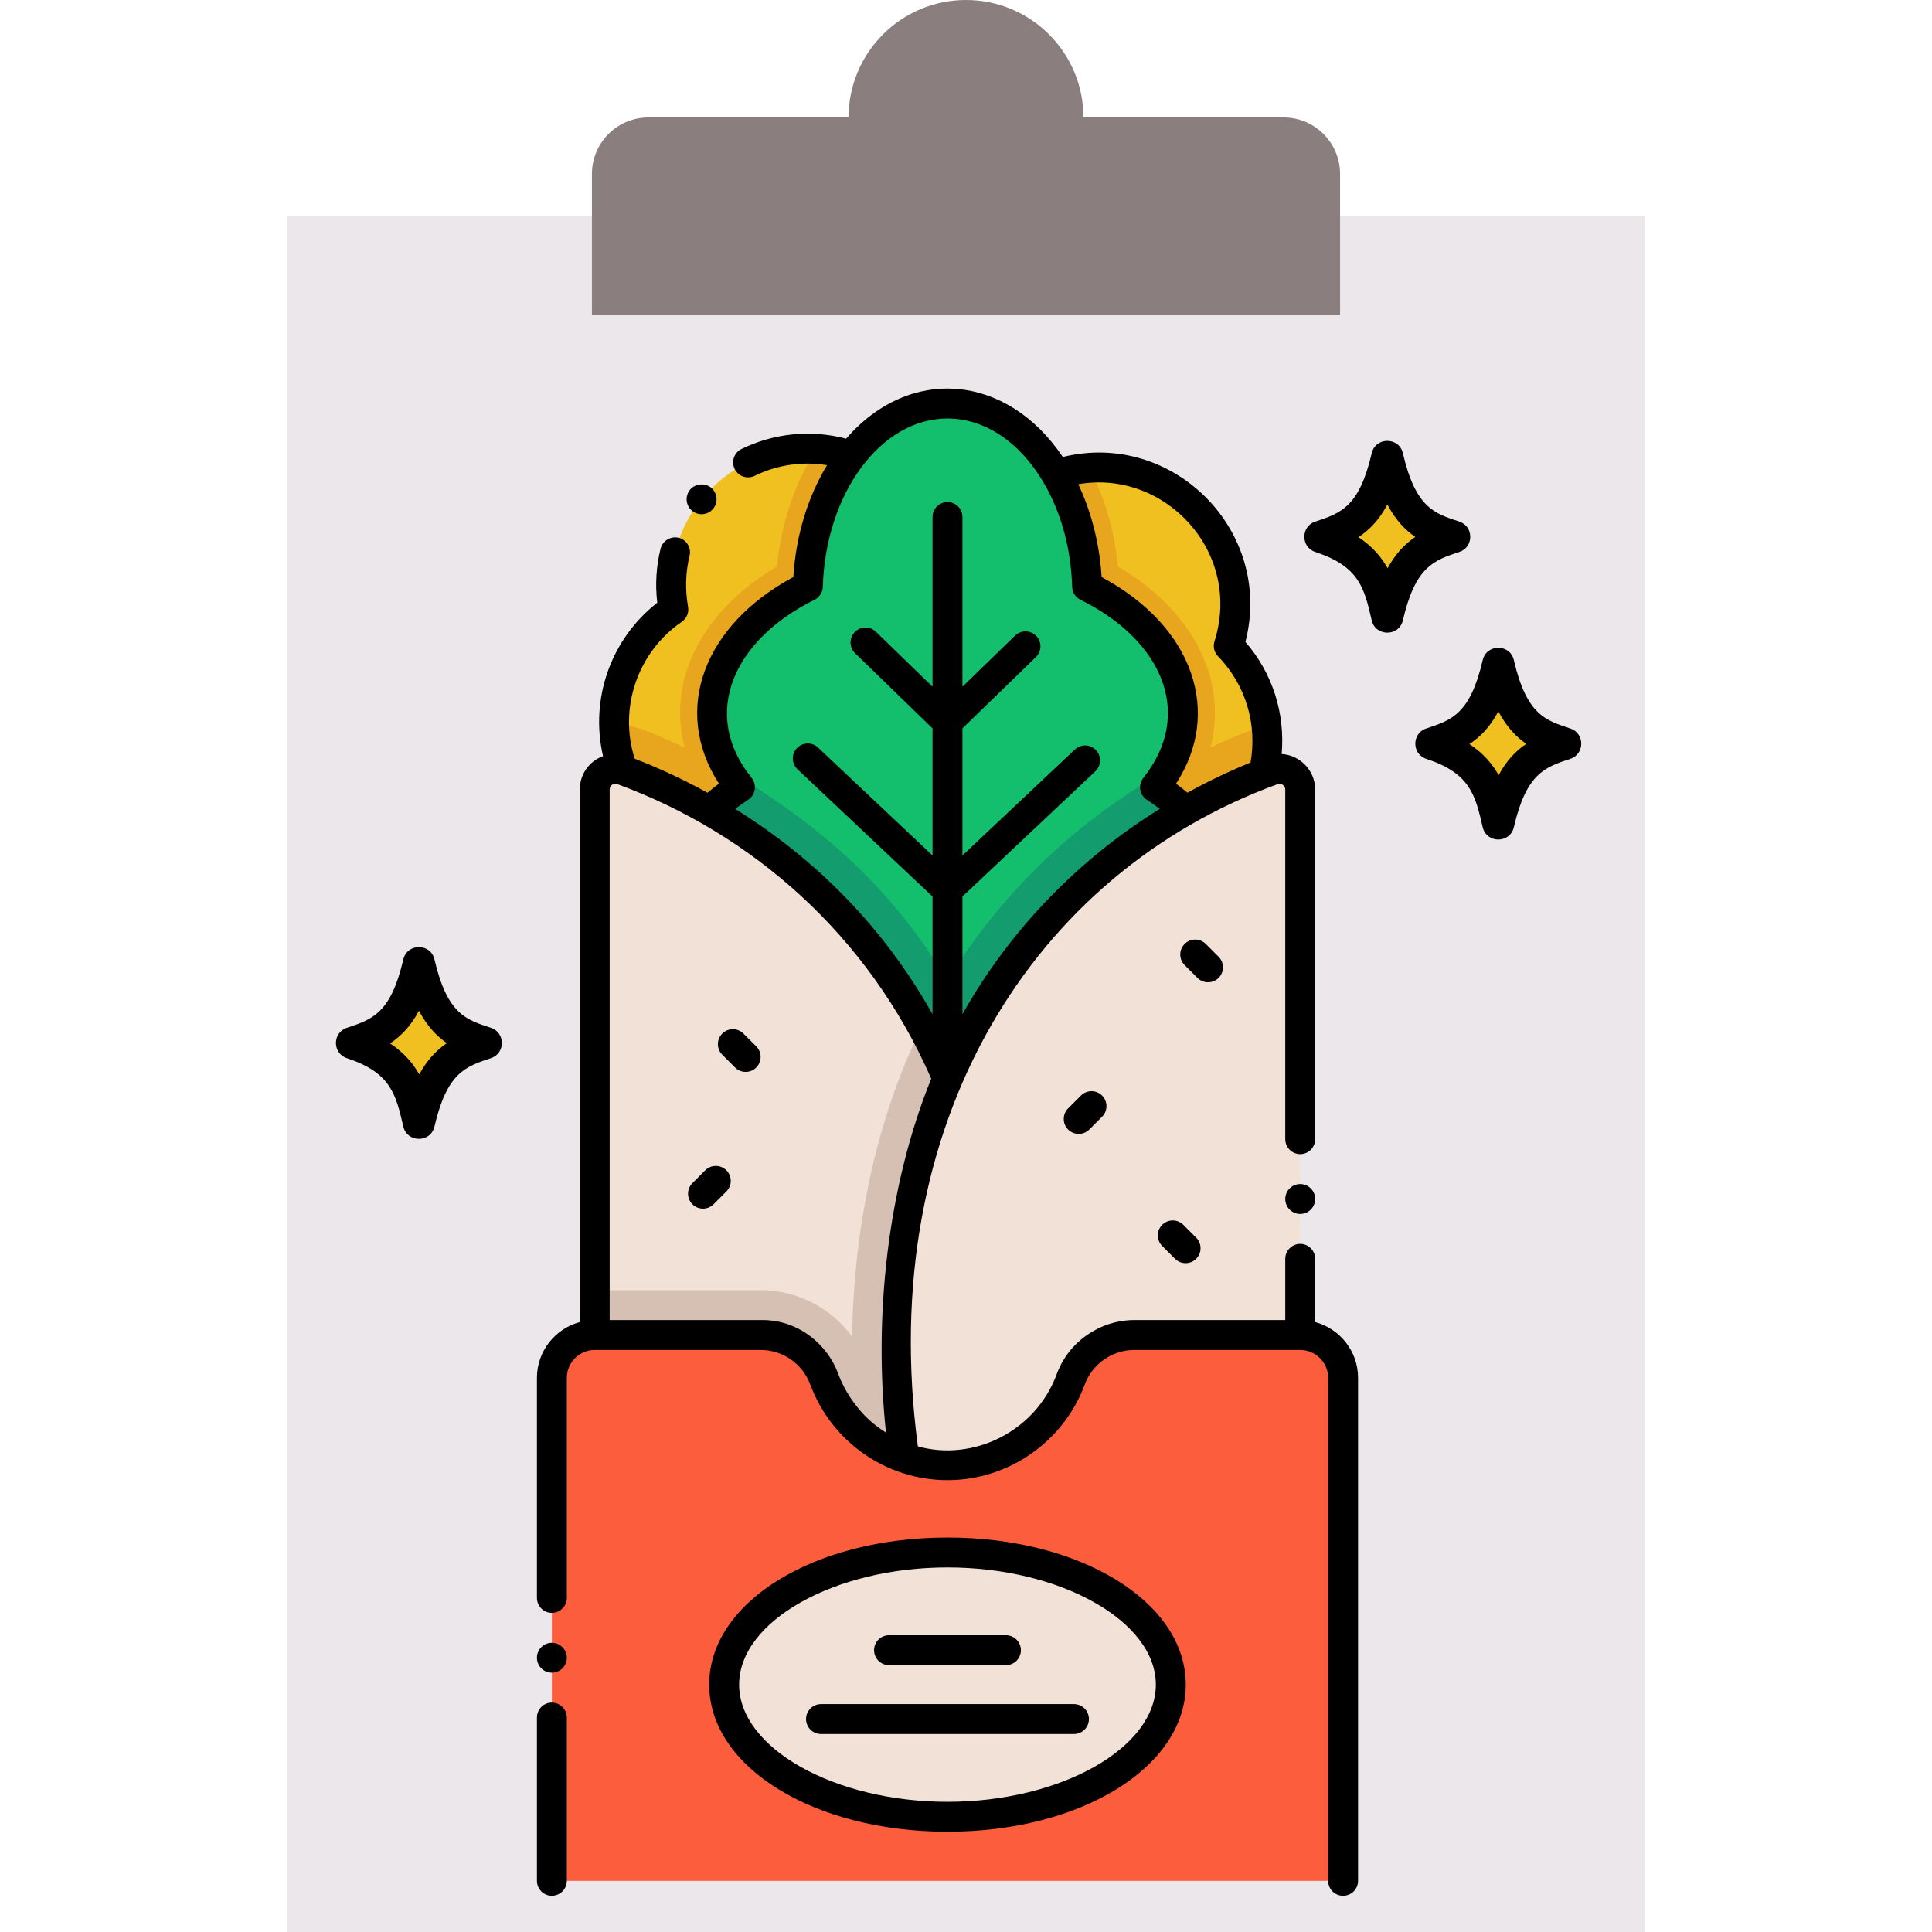 <?xml version="1.0" encoding="UTF-8" standalone="no"?>
<!-- Generator: Adobe Illustrator 19.0.0, SVG Export Plug-In . SVG Version: 6.00 Build 0)  -->

<svg
   xmlns:dc="http://purl.org/dc/elements/1.1/"
   xmlns:cc="http://creativecommons.org/ns#"
   xmlns:rdf="http://www.w3.org/1999/02/22-rdf-syntax-ns#"
   xmlns:svg="http://www.w3.org/2000/svg"
   xmlns="http://www.w3.org/2000/svg"
   xmlns:sodipodi="http://sodipodi.sourceforge.net/DTD/sodipodi-0.dtd"
   xmlns:inkscape="http://www.inkscape.org/namespaces/inkscape"
   version="1.1"
   id="Layer_1"
   x="0px"
   y="0px"
   viewBox="0 0 512 512"
   style="enable-background:new 0 0 512 512;"
   xml:space="preserve"
   sodipodi:docname="check-box.svg"
   inkscape:version="0.92.4 (5da689c313, 2019-01-14)"><defs
   id="defs2700" /><sodipodi:namedview
   pagecolor="#ffffff"
   bordercolor="#666666"
   borderopacity="1"
   objecttolerance="10"
   gridtolerance="10"
   guidetolerance="10"
   inkscape:pageopacity="0"
   inkscape:pageshadow="2"
   inkscape:window-width="1366"
   inkscape:window-height="704"
   id="namedview2698"
   showgrid="false"
   inkscape:zoom="0.4609375"
   inkscape:cx="251.66102"
   inkscape:cy="256"
   inkscape:window-x="0"
   inkscape:window-y="27"
   inkscape:window-maximized="1"
   inkscape:current-layer="Layer_1" />
<rect
   x="76.089"
   y="57.321"
   style="fill:#ECE7EA;"
   width="359.822"
   height="454.679"
   id="rect2647" />
<path
   style="fill:#8B7E7F;"
   d="M340.148,31.123h-53.025C287.123,13.936,273.188,0,255.999,0s-31.124,13.936-31.124,31.123H171.85  c-8.276,0-14.986,6.709-14.986,14.986V83.53h198.269V46.108C355.133,37.833,348.424,31.123,340.148,31.123z"
   id="path2649" />








<g
   id="g2667">
</g>
<g
   id="g2669">
</g>
<g
   id="g2671">
</g>
<g
   id="g2673">
</g>
<g
   id="g2675">
</g>
<g
   id="g2677">
</g>
<g
   id="g2679">
</g>
<g
   id="g2681">
</g>
<g
   id="g2683">
</g>
<g
   id="g2685">
</g>
<g
   id="g2687">
</g>
<g
   id="g2689">
</g>
<g
   id="g2691">
</g>
<g
   id="g2693">
</g>
<g
   id="g2695">
</g>
<g
   transform="matrix(1.585,0,0,1.585,51.155,99.81)"
   id="g3184"><path
     style="fill:#f2e1d6"
     inkscape:connector-curvature="0"
     d="m 118.92,180.79 c -3.08,-1.07 -5.85,-2.82 -8.13,-5.06 -2.3,-2.24 -4.09,-4.98 -5.23,-8.06 -0.02,-0.03 -0.03,-0.07 -0.04,-0.1 -1.62,-4.43 -5.89,-7.33 -10.61,-7.33 H 67.16 V 69.03 c 0,-2.2 2.07,-4.08 4.69,-3.22 3.47,1.27 8.61,3.42 14.49,6.8 15.07,8.69 27.26,20.86 35.57,36 1.54,2.82 2.96,5.73 4.23,8.74 -8.103,19.323 -10.204,43.314 -7.22,63.44 z"
     id="path3120" /><path
     style="fill:#f0c020"
     inkscape:connector-curvature="0"
     d="m 178.985,66.352 c -3.374,1.307 -7.938,3.321 -13.037,6.256 -1.532,-1.414 -3.246,-2.732 -5.11,-3.953 0.761,-0.954 1.425,-1.918 2.003,-2.903 6.342,-10.916 1.103,-23.545 -13.358,-30.68 -0.204,-7.081 -2.121,-13.561 -5.174,-18.725 1.853,-0.611 3.706,-0.964 5.517,-1.103 15.425,-1.135 28.366,13.862 23.342,29.769 3.589,3.696 5.752,8.377 6.309,13.304 0.312,2.647 0.151,5.357 -0.492,8.035 z"
     id="path3122" /><path
     style="fill:#d6c0b4"
     inkscape:connector-curvature="0"
     d="m 118.92,180.79 c -3.08,-1.07 -5.85,-2.82 -8.13,-5.06 -2.12,-22.51 1.22,-47.32 11.12,-67.12 1.54,2.82 2.96,5.73 4.23,8.74 -8.103,19.323 -10.204,43.314 -7.22,63.44 z"
     id="path3124" /><path
     style="fill:#f0c020"
     inkscape:connector-curvature="0"
     d="m 110.07,13.24 c -4.27,5.53 -7.01,13.24 -7.27,21.83 -14.56,7.19 -19.65,19.84 -13.34,30.69 0.56,0.98 1.23,1.95 1.99,2.89 -1.87,1.23 -3.58,2.54 -5.11,3.96 C 80.46,69.23 75.32,67.08 71.85,65.81 70.9,63.32 70.42,60.7 70.4,58.07 70.3,50.8 73.69,43.48 80.31,38.93 c -2.68,-15.39 9.91,-27.82 24,-26.84 1.91,0.12 3.84,0.51 5.76,1.15 z"
     id="path3126" /><path
     style="fill:#13bf6d"
     inkscape:connector-curvature="0"
     d="m 165.95,72.61 c -17.37,9.97 -31.51,25.06 -39.81,44.74 -1.27,-3.01 -2.69,-5.92 -4.23,-8.74 -8.31,-15.14 -20.5,-27.31 -35.57,-36 1.53,-1.42 3.24,-2.73 5.11,-3.96 -0.76,-0.94 -1.43,-1.91 -1.99,-2.89 -6.31,-10.85 -1.22,-23.5 13.34,-30.69 0.26,-8.59 3,-16.3 7.27,-21.83 9.877,-12.776 25.661,-11.382 34.24,3.11 3.05,5.16 4.97,11.64 5.17,18.72 14.47,7.14 19.7,19.77 13.36,30.68 -0.58,0.99 -1.24,1.95 -2,2.9 1.86,1.23 3.58,2.54 5.11,3.96 z"
     id="path3128" /><path
     style="fill:#e8a61f"
     inkscape:connector-curvature="0"
     d="m 110.07,13.24 c -4.27,5.53 -7.01,13.24 -7.27,21.83 -14.56,7.19 -19.65,19.84 -13.34,30.69 0.56,0.98 1.23,1.95 1.99,2.89 -1.87,1.23 -3.58,2.54 -5.11,3.96 -5.88,-3.38 -11.02,-5.53 -14.49,-6.8 -0.95,-2.49 -1.43,-5.11 -1.45,-7.74 2.04,0 3.85,0.24 11.79,3.94 -3.22,-12.46 4.18,-23.69 15.45,-30.25 0.69,-7.29 3,-14.12 6.67,-19.67 1.91,0.12 3.84,0.51 5.76,1.15 z"
     id="path3130" /><path
     style="fill:#e8a61f"
     inkscape:connector-curvature="0"
     d="m 178.985,66.352 c -3.374,1.307 -7.938,3.321 -13.037,6.256 -1.532,-1.414 -3.246,-2.732 -5.11,-3.953 0.761,-0.954 1.425,-1.918 2.003,-2.903 6.342,-10.916 1.103,-23.545 -13.358,-30.68 -0.204,-7.081 -2.121,-13.561 -5.174,-18.725 1.853,-0.611 3.706,-0.964 5.517,-1.103 2.614,4.96 4.263,10.584 4.82,16.518 11.489,6.693 18.613,17.952 15.468,30.24 1.949,-0.908 7.261,-3.291 9.362,-3.685 0.313,2.647 0.152,5.357 -0.491,8.035 z"
     id="path3132" /><path
     style="fill:#d6c0b4"
     inkscape:connector-curvature="0"
     d="m 157.39,152.75 c -7.87,0 -14.98,4.95 -17.69,12.32 -3.264,8.884 -14.125,12.217 -21.74,6.88 -2.4,-1.65 -4.35,-4.05 -5.39,-6.95 -2.68,-7.33 -9.77,-12.25 -17.66,-12.25 H 67.16 v 7.49 h 27.75 c 4.72,0 8.99,2.9 10.61,7.33 0.01,0.03 0.02,0.07 0.04,0.1 1.14,3.08 2.93,5.82 5.23,8.06 2.28,2.24 5.05,3.99 8.13,5.06 11.83,4.07 23.87,-2.42 27.82,-13.12 1.64,-4.47 5.89,-7.43 10.65,-7.43 h 27.73 v -7.49 z"
     id="path3134" /><path
     style="fill:#fc5d3d"
     inkscape:connector-curvature="0"
     d="m 192.29,167.4 v 84.1 H 60 v -84.1 c 0,-3.99 3.24,-7.16 7.16,-7.16 h 27.75 c 4.72,0 8.99,2.9 10.61,7.33 0.01,0.03 0.02,0.07 0.04,0.1 1.14,3.08 2.93,5.82 5.23,8.06 2.28,2.24 5.05,3.99 8.13,5.06 11.83,4.07 23.87,-2.42 27.82,-13.12 1.64,-4.47 5.89,-7.43 10.65,-7.43 h 27.74 c 3.96,0 7.16,3.21 7.16,7.16 z"
     id="path3136" /><path
     style="fill:#f2e1d6"
     inkscape:connector-curvature="0"
     d="m 185.12,69.04 v 91.2 h -27.73 c -4.76,0 -9.01,2.96 -10.65,7.43 -3.95,10.7 -15.99,17.19 -27.82,13.12 -2.98,-20.13 -0.88,-44.12 7.22,-63.44 8.3,-19.68 22.44,-34.77 39.81,-44.74 5.1,-2.94 9.66,-4.95 13.04,-6.26 0.53,-0.2 1.02,-0.38 1.5,-0.56 2.26,-0.81 4.63,0.85 4.63,3.25 z"
     id="path3138" /><path
     style="fill:#139c6d"
     inkscape:connector-curvature="0"
     d="m 165.95,72.61 c -17.37,9.97 -31.51,25.06 -39.81,44.74 -1.27,-3.01 -2.69,-5.92 -4.23,-8.74 -8.31,-15.14 -20.5,-27.31 -35.57,-36 1.53,-1.42 3.24,-2.73 5.11,-3.96 -0.76,-0.94 -1.43,-1.91 -1.99,-2.89 14.34,8.77 26.27,18.15 36.68,35.2 8.79,-14.33 21.05,-26.23 36.07,-34.85 l 0.63,-0.36 c -0.58,0.99 -1.24,1.95 -2,2.9 1.86,1.23 3.58,2.54 5.11,3.96 z"
     id="path3140" /><ellipse
     style="fill:#f2e1d6"
     cx="126.143"
     cy="218.694"
     rx="37.34"
     ry="22.094"
     id="ellipse3142" /><g
     style="fill:#f0c020"
     id="g3150"><path
       inkscape:connector-curvature="0"
       d="m 48.966,111.414 c -4.288,-1.417 -8.716,-2.655 -11.202,-13.364 -2.29,9.864 -5.958,11.632 -11.202,13.364 8.552,2.826 9.842,7.505 11.202,13.364 2.344,-10.099 6.22,-11.717 11.202,-13.364 z"
       id="path3144" /><path
       inkscape:connector-curvature="0"
       d="m 210.882,26.776 c -4.288,-1.417 -8.716,-2.655 -11.202,-13.364 -2.29,9.864 -5.958,11.632 -11.202,13.364 8.552,2.826 9.842,7.505 11.202,13.364 2.344,-10.1 6.22,-11.718 11.202,-13.364 z"
       id="path3146" /><path
       inkscape:connector-curvature="0"
       d="m 229.437,61.368 c -4.288,-1.417 -8.716,-2.655 -11.202,-13.364 -2.29,9.864 -5.958,11.632 -11.202,13.364 8.552,2.826 9.842,7.505 11.202,13.364 2.344,-10.1 6.22,-11.718 11.202,-13.364 z"
       id="path3148" /></g><path
     inkscape:connector-curvature="0"
     d="m 171.473,100.53 c 0.976,-0.977 0.976,-2.56 0,-3.535 l -2.142,-2.142 c -0.977,-0.977 -2.559,-0.977 -3.536,0 -0.976,0.977 -0.976,2.56 0,3.535 l 2.142,2.142 c 0.977,0.977 2.56,0.977 3.536,0 z"
     id="path3152" /><path
     inkscape:connector-curvature="0"
     d="m 92.024,109.838 c -0.976,-0.977 -2.56,-0.977 -3.535,0 -0.977,0.977 -0.977,2.559 0,3.535 l 2.143,2.143 c 0.976,0.977 2.56,0.977 3.535,0 0.977,-0.977 0.977,-2.559 0,-3.535 z"
     id="path3154" /><path
     inkscape:connector-curvature="0"
     d="m 148.458,120.205 -2.142,2.143 c -0.976,0.977 -0.976,2.56 0,3.535 0.977,0.977 2.559,0.977 3.536,0 l 2.142,-2.143 c 0.976,-0.977 0.976,-2.56 0,-3.535 -0.977,-0.976 -2.559,-0.976 -3.536,0 z"
     id="path3156" /><path
     inkscape:connector-curvature="0"
     d="m 85.64,132.702 -2.143,2.143 c -0.977,0.977 -0.977,2.559 0,3.535 0.976,0.977 2.56,0.977 3.535,0 l 2.143,-2.143 c 0.977,-0.977 0.977,-2.559 0,-3.535 -0.975,-0.976 -2.559,-0.976 -3.535,0 z"
     id="path3158" /><path
     inkscape:connector-curvature="0"
     d="m 165.579,141.817 c -0.976,-0.977 -2.56,-0.977 -3.535,0 -0.977,0.977 -0.977,2.559 0,3.535 l 2.143,2.143 c 0.976,0.977 2.56,0.977 3.535,0 0.977,-0.977 0.977,-2.559 0,-3.535 z"
     id="path3160" /><path
     inkscape:connector-curvature="0"
     d="m 59.99,221.7 c -1.37,0 -2.49,1.119 -2.49,2.5 v 27.3 c 0,1.38 1.12,2.5 2.49,2.5 1.38,0 2.51,-1.12 2.51,-2.5 v -27.3 c 0,-1.381 -1.13,-2.5 -2.51,-2.5 z"
     id="path3162" /><path
     inkscape:connector-curvature="0"
     d="m 192.29,254 c 1.38,0 2.5,-1.12 2.5,-2.5 v -0.01 -84.091 c 0,-4.459 -3.047,-8.219 -7.17,-9.322 V 147.5 c 0,-1.38 -1.12,-2.5 -2.5,-2.5 -1.37,0 -2.5,1.12 -2.5,2.5 v 10.24 h -25.23 -0.01 c -5.653,0 -10.97,3.556 -12.98,9.069 -3.594,9.722 -14.122,14.611 -23.207,12.05 -7.223,-54.243 19.468,-95.903 60.147,-110.72 0.635,-0.232 1.28,0.263 1.28,0.9 v 58.46 c 0,1.38 1.13,2.5 2.5,2.5 1.38,0 2.5,-1.12 2.5,-2.5 V 69.04 c -0.009,-3.162 -2.492,-5.749 -5.6,-5.941 0.589,-6.87 -1.544,-13.536 -6.063,-18.743 C 180.731,25.761 163.805,8.906 145.426,13.438 136.06,-0.515 119.843,-1.907 109.197,10.376 103.217,8.802 97.037,9.491 91.71,12.1 c -1.255,0.607 -1.747,2.106 -1.15,3.34 0.651,1.318 2.2,1.72 3.34,1.15 3.827,-1.859 7.976,-2.456 12.106,-1.782 -3.234,5.332 -5.208,11.801 -5.636,18.704 -14.883,7.979 -20.4,22.165 -12.437,34.544 -0.666,0.493 -1.3,1 -1.914,1.514 -4.787,-2.635 -9.036,-4.478 -12.168,-5.68 -2.713,-8.443 0.464,-17.814 7.87,-22.899 0.8,-0.551 1.22,-1.53 1.05,-2.49 -0.504,-2.86 -0.438,-5.709 0.25,-8.53 0.33,-1.34 -0.49,-2.7 -1.83,-3.03 -1.33,-0.319 -2.7,0.521 -3.02,1.83 -0.712,2.906 -0.919,5.945 -0.55,9.03 -7.77,6.079 -11.288,16.07 -9.066,25.655 -2.441,0.881 -3.892,3.178 -3.892,5.574 v 89.051 c -4.114,1.107 -7.162,4.864 -7.162,9.319 v 36.8 c 0,1.38 1.12,2.5 2.49,2.5 1.38,0 2.51,-1.12 2.51,-2.5 v -36.801 c 0,-2.555 2.083,-4.641 4.646,-4.658 0.005,0 0.01,10e-4 0.015,10e-4 h 27.745 c 3.615,0 6.967,2.204 8.304,5.797 3.498,9.433 12.564,15.97 22.96,15.97 10.17,-0.01 19.39,-6.43 22.92,-15.979 1.27,-3.461 4.6,-5.79 8.3,-5.79 h 27.73 0.01 c 2.57,0.01 4.66,2.1 4.66,4.659 V 251.5 c -0.001,1.38 1.119,2.5 2.499,2.5 z m -81.818,-82.478 c -1.28,-1.742 -2.116,-3.476 -2.602,-4.809 -1.735,-4.757 -6.502,-8.974 -12.661,-8.974 H 69.662 v -88.71 c 0,-0.649 0.575,-1.121 1.33,-0.877 22.265,8.176 41.879,25.082 52.434,49.229 -7.404,18.264 -9.625,40.074 -7.562,59.177 -2.34,-1.475 -3.879,-2.972 -5.392,-5.036 z M 170.785,44.261 c -0.277,0.877 -0.05,1.835 0.59,2.494 4.728,4.869 6.555,11.477 5.439,17.768 -3.238,1.31 -6.965,3.058 -10.55,5.037 -0.494,-0.414 -1.272,-1.03 -1.911,-1.503 7.731,-11.829 2.994,-26.278 -12.438,-34.544 -0.349,-5.72 -1.81,-11.124 -3.904,-15.523 14.474,-2.541 27.493,11.326 22.774,26.271 z m -66.877,-6.948 c 0.829,-0.409 1.364,-1.242 1.392,-2.166 C 105.768,19.502 115.008,7 126.143,7 c 6.178,0 12.017,3.872 16.016,10.62 2.973,5.027 4.642,11.087 4.827,17.524 0.027,0.925 0.563,1.76 1.393,2.17 13.614,6.717 19.084,19.02 10.506,29.783 -0.918,1.151 -0.645,2.843 0.585,3.649 0.718,0.47 1.494,1.022 2.165,1.528 -13.296,8.247 -24.886,19.916 -32.992,34.33 V 86.928 L 150.87,65.987 c 1.005,-0.946 1.052,-2.528 0.105,-3.534 -0.946,-1.003 -2.528,-1.051 -3.534,-0.104 L 128.643,80.06 V 58.812 l 12.284,-11.924 c 0.991,-0.962 1.014,-2.545 0.053,-3.535 -0.962,-0.99 -2.544,-1.014 -3.535,-0.053 l -8.801,8.543 v -28.37 c 0,-1.381 -1.119,-2.5 -2.5,-2.5 -1.381,0 -2.5,1.119 -2.5,2.5 v 28.371 l -9.467,-9.189 c -0.99,-0.962 -2.573,-0.938 -3.535,0.053 -0.961,0.99 -0.938,2.573 0.053,3.535 l 12.949,12.57 V 80.059 L 104.499,62.018 c -1.004,-0.946 -2.586,-0.9 -3.534,0.104 -0.948,1.004 -0.9,2.587 0.105,3.534 l 22.573,21.271 V 106.6 c -8.22,-14.636 -19.567,-25.966 -33,-34.328 0.692,-0.522 1.418,-1.031 2.174,-1.526 1.232,-0.807 1.507,-2.506 0.577,-3.661 -8.622,-10.688 -3.037,-23.082 10.514,-29.772 z"
     id="path3164" /><path
     inkscape:connector-curvature="0"
     d="m 59.99,211.7 c -1.37,0 -2.49,1.119 -2.49,2.5 0,1.38 1.12,2.5 2.49,2.5 1.38,0 2.51,-1.12 2.51,-2.5 0,-1.381 -1.13,-2.5 -2.51,-2.5 z"
     id="path3166" /><path
     inkscape:connector-curvature="0"
     d="m 126.143,243.288 c 22.34,0 39.84,-10.803 39.84,-24.594 0,-13.791 -17.5,-24.594 -39.84,-24.594 -22.34,0 -39.84,10.803 -39.84,24.594 0,13.791 17.499,24.594 39.84,24.594 z m 0,-44.187 c 18.885,0 34.84,8.973 34.84,19.594 0,10.621 -15.955,19.594 -34.84,19.594 -18.885,0 -34.84,-8.973 -34.84,-19.594 0,-10.621 15.954,-19.594 34.84,-19.594 z"
     id="path3168" /><path
     inkscape:connector-curvature="0"
     d="m 104.996,226.952 h 42.294 c 1.381,0 2.5,-1.119 2.5,-2.5 0,-1.381 -1.119,-2.5 -2.5,-2.5 h -42.294 c -1.381,0 -2.5,1.119 -2.5,2.5 0,1.381 1.119,2.5 2.5,2.5 z"
     id="path3170" /><path
     inkscape:connector-curvature="0"
     d="m 116.368,215.437 h 19.55 c 1.381,0 2.5,-1.119 2.5,-2.5 0,-1.381 -1.119,-2.5 -2.5,-2.5 h -19.55 c -1.381,0 -2.5,1.119 -2.5,2.5 0,1.381 1.119,2.5 2.5,2.5 z"
     id="path3172" /><circle
     cx="185.12"
     cy="137.5"
     r="2.5"
     id="circle3174" /><path
     inkscape:connector-curvature="0"
     d="m 83.45,22.439 c 1.093,0.875 2.656,0.703 3.52,-0.359 0.87,-1.07 0.71,-2.641 -0.36,-3.521 -1.03,-0.83 -2.68,-0.67 -3.52,0.36 v 0.01 c -0.881,1.092 -0.697,2.657 0.36,3.51 z"
     id="path3176" /><path
     inkscape:connector-curvature="0"
     d="m 25.724,113.953 c 7.348,2.428 8.178,6.009 9.435,11.43 0.638,2.746 4.571,2.752 5.21,0 2.089,-9.002 5.17,-10.02 9.436,-11.429 2.443,-0.807 2.437,-4.273 0,-5.078 -4.071,-1.349 -7.291,-2.192 -9.436,-11.43 -0.636,-2.744 -4.571,-2.752 -5.209,0 -2.09,9.003 -5.171,10.021 -9.436,11.43 -2.442,0.806 -2.437,4.272 0,5.077 z m 12.051,-7.93 c 1.394,2.623 3.009,4.282 4.674,5.418 -1.747,1.175 -3.303,2.79 -4.624,5.23 -1.059,-1.883 -2.574,-3.663 -4.885,-5.192 1.836,-1.203 3.463,-2.874 4.835,-5.456 z"
     id="path3178" /><path
     inkscape:connector-curvature="0"
     d="m 202.285,40.744 c 2.089,-9.002 5.17,-10.02 9.436,-11.429 2.443,-0.807 2.437,-4.273 0,-5.078 -4.071,-1.35 -7.291,-2.193 -9.436,-11.43 -0.636,-2.744 -4.571,-2.752 -5.209,0 -2.09,9.003 -5.171,10.021 -9.436,11.43 -2.443,0.807 -2.437,4.273 0,5.078 7.348,2.428 8.178,6.009 9.435,11.43 0.638,2.745 4.571,2.751 5.21,-10e-4 z m -2.594,-19.359 c 1.394,2.622 3.009,4.282 4.674,5.418 -1.747,1.175 -3.303,2.789 -4.624,5.23 -1.059,-1.883 -2.574,-3.663 -4.885,-5.192 1.836,-1.204 3.463,-2.874 4.835,-5.456 z"
     id="path3180" /><path
     inkscape:connector-curvature="0"
     d="m 206.195,63.906 c 7.348,2.428 8.178,6.009 9.435,11.43 0.638,2.746 4.571,2.752 5.21,0 2.089,-9.002 5.17,-10.02 9.436,-11.429 2.443,-0.807 2.437,-4.273 0,-5.078 -4.071,-1.349 -7.291,-2.193 -9.436,-11.43 -0.636,-2.744 -4.571,-2.752 -5.209,0 -2.09,9.003 -5.171,10.021 -9.436,11.43 -2.443,0.806 -2.437,4.272 0,5.077 z m 12.05,-7.929 c 1.394,2.622 3.009,4.282 4.674,5.418 -1.747,1.175 -3.303,2.789 -4.624,5.23 -1.059,-1.883 -2.574,-3.663 -4.885,-5.192 1.837,-1.204 3.464,-2.875 4.835,-5.456 z"
     id="path3182" /></g></svg>